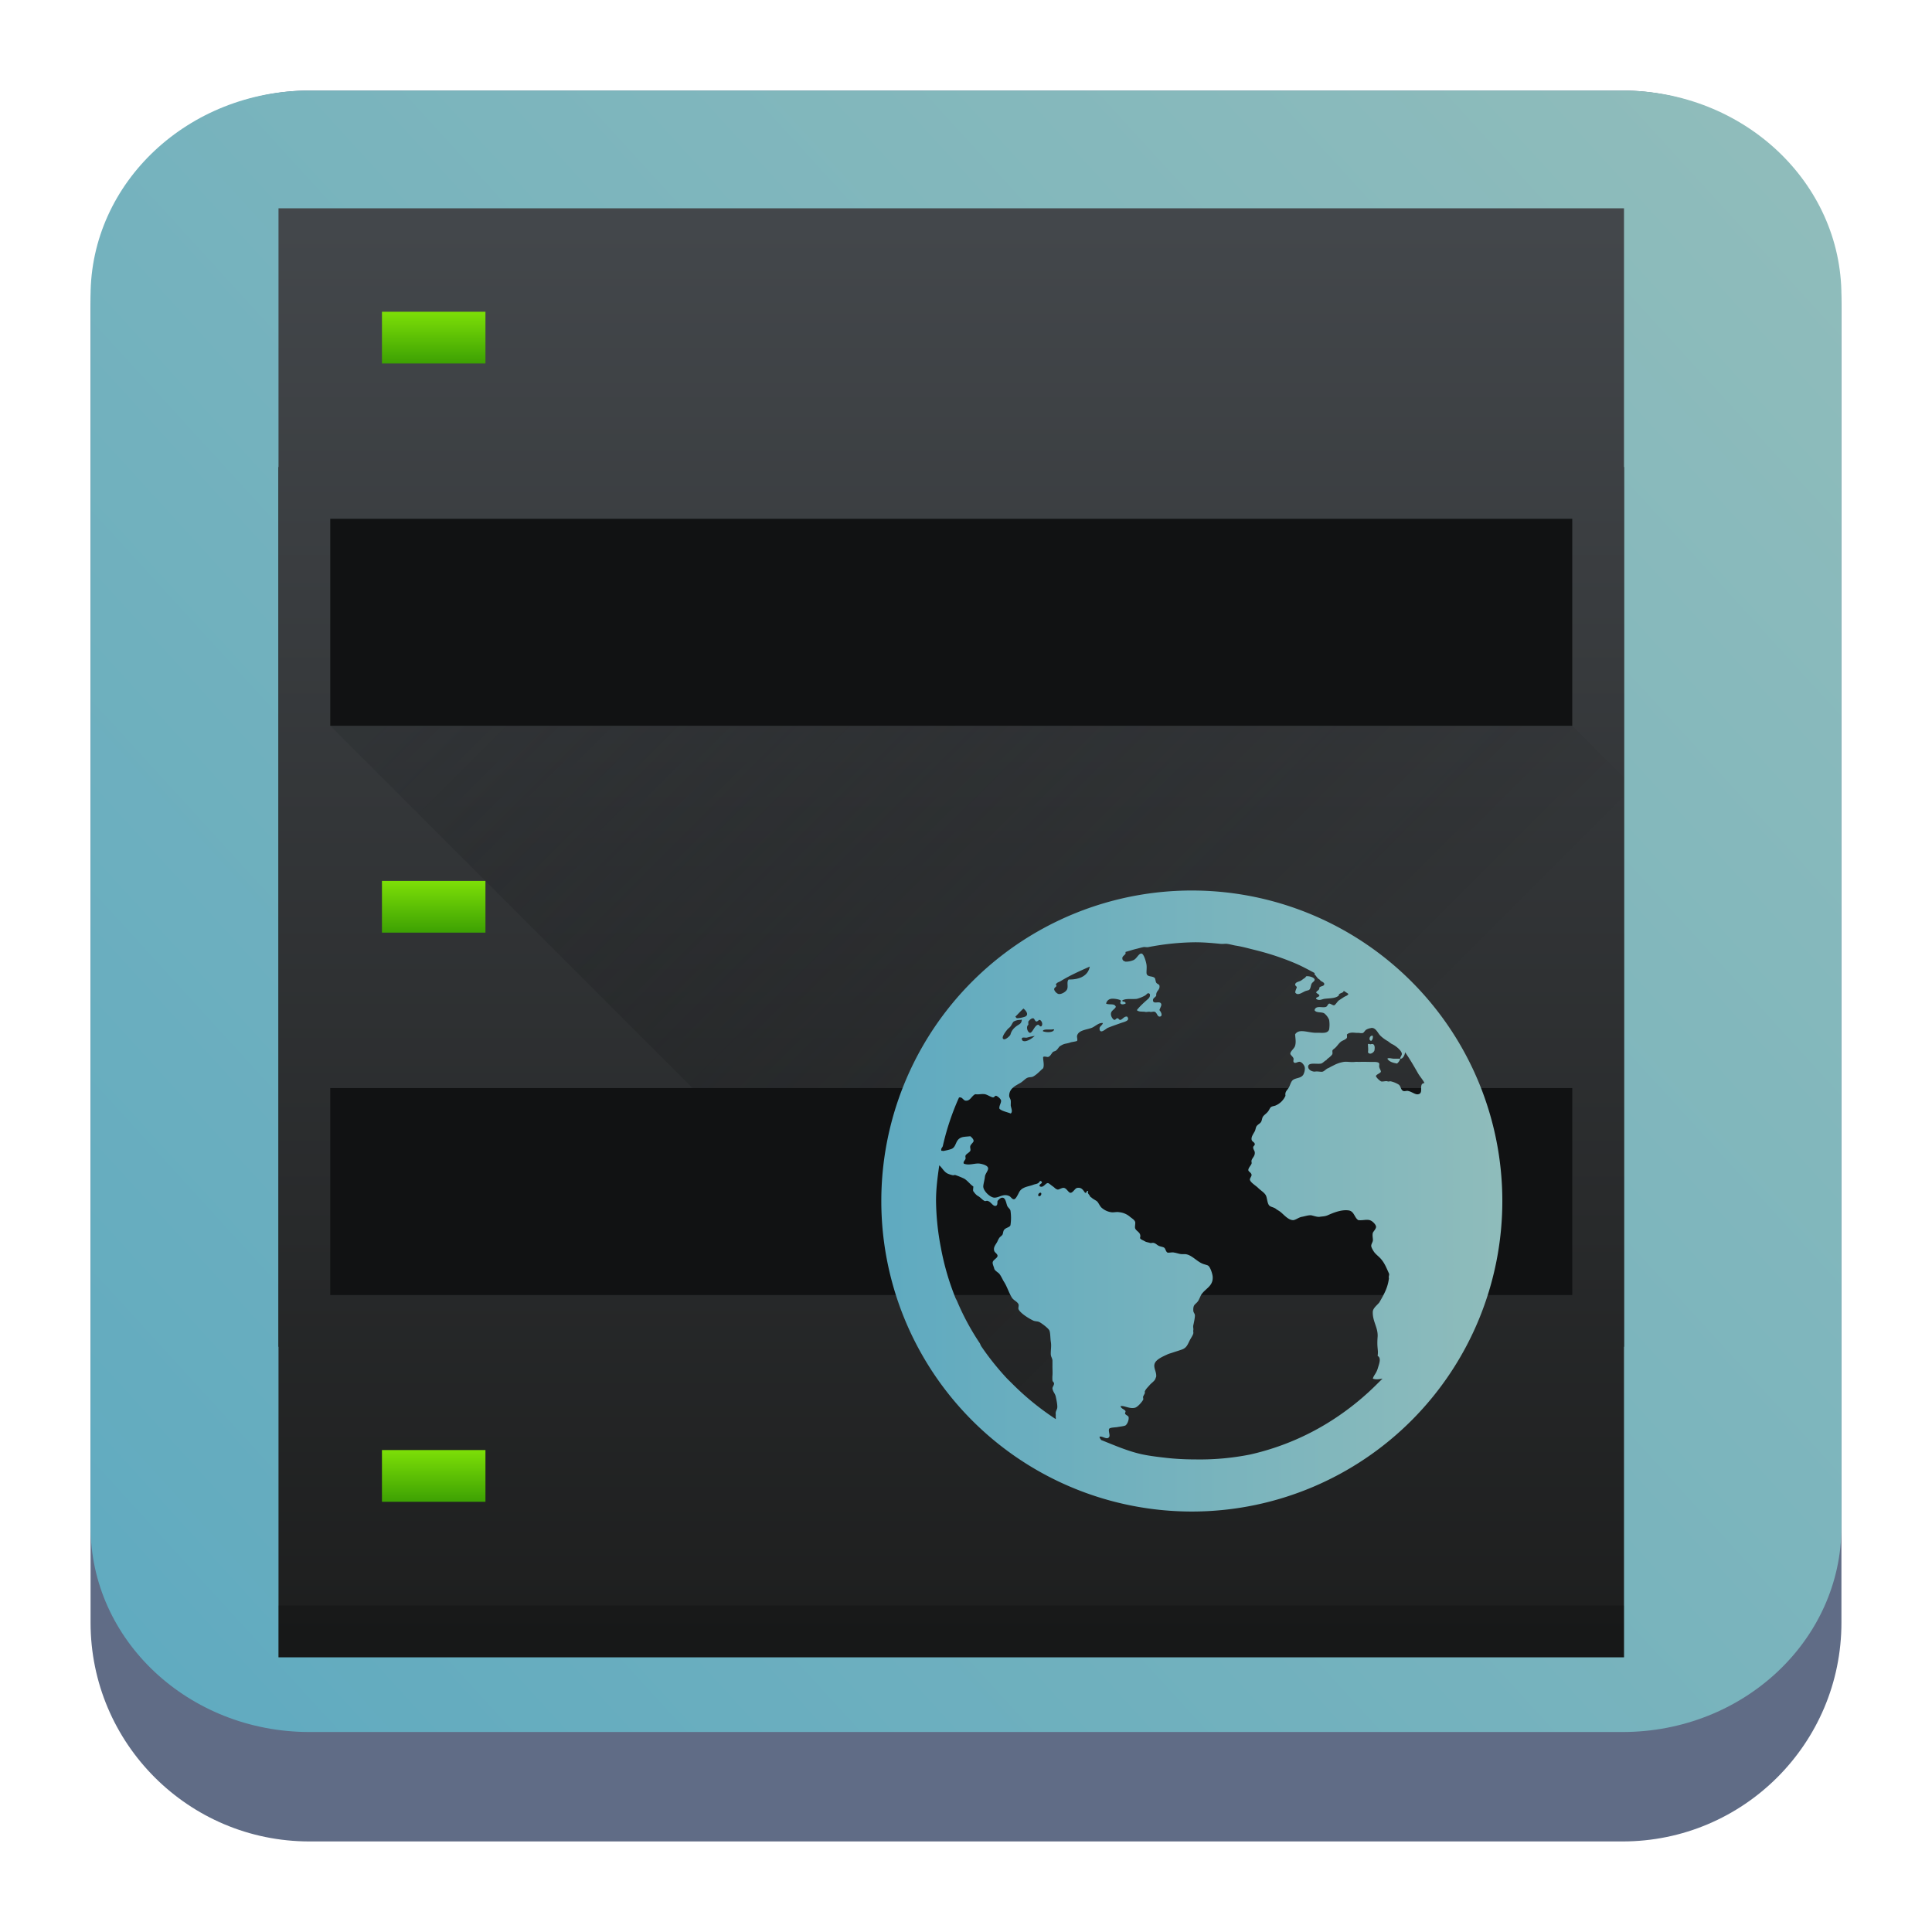 <?xml version="1.0" encoding="UTF-8" standalone="no"?>
<!-- Created with Inkscape (http://www.inkscape.org/) -->

<svg
   width="64"
   version="1.1"
   height="64"
   id="svg3307"
   sodipodi:docname="pattern-server.svg"
   inkscape:version="1.2.1 (9c6d41e410, 2022-07-14)"
   xmlns:inkscape="http://www.inkscape.org/namespaces/inkscape"
   xmlns:sodipodi="http://sodipodi.sourceforge.net/DTD/sodipodi-0.dtd"
   xmlns:xlink="http://www.w3.org/1999/xlink"
   xmlns="http://www.w3.org/2000/svg"
   xmlns:svg="http://www.w3.org/2000/svg">
  <sodipodi:namedview
     id="namedview3309"
     pagecolor="#ffffff"
     bordercolor="#666666"
     borderopacity="1.0"
     inkscape:showpageshadow="2"
     inkscape:pageopacity="0.0"
     inkscape:pagecheckerboard="0"
     inkscape:deskcolor="#d1d1d1"
     showgrid="false"
     inkscape:zoom="5.2149125"
     inkscape:cx="46.597138"
     inkscape:cy="18.121109"
     inkscape:window-width="1920"
     inkscape:window-height="1002"
     inkscape:window-x="0"
     inkscape:window-y="0"
     inkscape:window-maximized="1"
     inkscape:current-layer="layer1" />
  <defs
     id="defs5455">
    <linearGradient
       id="linearGradient1641"
       gradientUnits="userSpaceOnUse"
       x2="0"
       y1="30"
       y2="8">
      <stop
         offset="0"
         stop-color="#cea476"
         id="stop1637"
         style="stop-color:#4c566a;stop-opacity:1;" />
      <stop
         offset="1"
         stop-color="#dab58b"
         id="stop1639"
         style="stop-color:#2e3440;stop-opacity:1;" />
    </linearGradient>
    <linearGradient
       inkscape:collect="always"
       xlink:href="#linearGradient22063-0"
       id="linearGradient22065-6"
       x1="-22"
       y1="5.111"
       x2="-6.444"
       y2="-9.111"
       gradientUnits="userSpaceOnUse"
       gradientTransform="matrix(3.625,0,0,3.625,467.321,555.048)" />
    <linearGradient
       inkscape:collect="always"
       id="linearGradient22063-0">
      <stop
         style="stop-color:#5faac0;stop-opacity:1;"
         offset="0"
         id="stop22059-6" />
      <stop
         style="stop-color:#8fbcbb;stop-opacity:1;"
         offset="1"
         id="stop22061-2" />
    </linearGradient>
    <linearGradient
       id="b"
       gradientTransform="matrix(1.006,0,0,0.923,-418.265,-495.319)"
       gradientUnits="userSpaceOnUse"
       x1="388.423"
       x2="388.423"
       y1="557.798"
       y2="505.798">
      <stop
         offset="0"
         stop-color="#7f8c8d"
         id="stop13" />
      <stop
         offset="1"
         stop-color="#afb0b3"
         id="stop15" />
    </linearGradient>
    <linearGradient
       id="d"
       gradientTransform="matrix(0.894,0,0,0.923,-28.622,-33.966)"
       gradientUnits="userSpaceOnUse"
       x1="1.333"
       x2="1.333"
       y1="48.714"
       y2="9.714">
      <stop
         offset="0"
         stop-color="#eef1f2"
         id="stop19" />
      <stop
         offset="1"
         stop-color="#f9fafb"
         id="stop21" />
    </linearGradient>
    <linearGradient
       id="f"
       gradientUnits="userSpaceOnUse"
       x1="-11.306"
       x2="-11.306"
       y1="23.62"
       y2="7.62"
       gradientTransform="matrix(1.714,0,0,1.714,-27.429,-31.857)">
      <stop
         offset="0"
         stop-color="#3e3e3e"
         id="stop2" />
      <stop
         offset="1"
         stop-color="#5c5c5c"
         id="stop4" />
    </linearGradient>
    <linearGradient
       id="a"
       gradientTransform="matrix(0.571,0,0,0.571,-222.469,732.049)"
       gradientUnits="userSpaceOnUse"
       x2="0"
       xlink:href="#b-3"
       y1="543.798"
       y2="503.798" />
    <linearGradient
       id="b-3">
      <stop
         offset="0"
         stop-color="#2f3943"
         id="stop2771" />
      <stop
         offset="1"
         stop-color="#808c9b"
         id="stop2773" />
    </linearGradient>
    <linearGradient
       id="c"
       gradientTransform="matrix(0.636,0,0,0.636,-249,698.036)"
       gradientUnits="userSpaceOnUse"
       x2="0"
       xlink:href="#b-3"
       y1="499.798"
       y2="547.798" />
    <linearGradient
       id="e"
       gradientUnits="userSpaceOnUse"
       x1="8"
       x2="20"
       y1="6"
       y2="20">
      <stop
         offset="0"
         id="stop2782" />
      <stop
         offset="1"
         stop-opacity="0"
         id="stop2784" />
    </linearGradient>
    <linearGradient
       id="d-6"
       gradientUnits="userSpaceOnUse"
       x1="11"
       x2="11"
       y1="17"
       y2="6">
      <stop
         offset="0"
         stop-color="#ffd42a"
         id="stop2777" />
      <stop
         offset="1"
         stop-color="#ffdf62"
         id="stop2779" />
    </linearGradient>
    <filter
       id="filter6437"
       x="-0.108"
       y="-0.108"
       width="1.216"
       height="1.216"
       color-interpolation-filters="sRGB">
      <feGaussianBlur
         stdDeviation="0.41"
         id="feGaussianBlur438" />
    </filter>
    <linearGradient
       id="linearGradient6207"
       x1="7.635"
       x2="8.761"
       y1="5.704"
       y2="14.001"
       gradientUnits="userSpaceOnUse"
       gradientTransform="matrix(4.348,0,0,4.348,436.809,445.118)">
      <stop
         stop-color="#2e3440"
         offset="0"
         id="stop433" />
      <stop
         stop-color="#4c566a"
         offset="1"
         id="stop435" />
    </linearGradient>
    <linearGradient
       id="c-3"
       gradientUnits="userSpaceOnUse"
       x2="0"
       xlink:href="#linearGradient1641"
       y1="8"
       y2="2"
       gradientTransform="matrix(1.571,0,0,1.571,391.429,522.211)" />
    <linearGradient
       id="b-6"
       gradientUnits="userSpaceOnUse"
       x2="0"
       y1="30"
       y2="8">
      <stop
         offset="0"
         stop-color="#cea476"
         id="stop164" />
      <stop
         offset="1"
         stop-color="#dab58b"
         id="stop166" />
    </linearGradient>
    <linearGradient
       id="d-7"
       gradientUnits="userSpaceOnUse"
       x2="0"
       xlink:href="#linearGradient1641"
       y1="30"
       y2="8"
       gradientTransform="matrix(1.571,0,0,1.571,391.429,522.211)" />
    <linearGradient
       id="linearGradient331"
       gradientUnits="userSpaceOnUse"
       x2="0"
       y1="30"
       y2="8">
      <stop
         offset="0"
         stop-color="#cea476"
         id="stop327" />
      <stop
         offset="1"
         stop-color="#dab58b"
         id="stop329" />
    </linearGradient>
    <linearGradient
       id="e-5"
       gradientUnits="userSpaceOnUse"
       x1="16"
       x2="16"
       xlink:href="#linearGradient22063-0"
       y1="8"
       y2="2" />
    <linearGradient
       id="a-3"
       gradientTransform="matrix(0.667,0,0,0.667,-256.38,-333.867)"
       gradientUnits="userSpaceOnUse"
       x2="0"
       y1="512.8"
       y2="503.8">
      <stop
         offset="0"
         stop-color="#ebc69a"
         id="stop172" />
      <stop
         offset="1"
         stop-color="#f4e0c8"
         stop-opacity="0"
         id="stop174" />
    </linearGradient>
    <linearGradient
       id="f-5"
       gradientUnits="userSpaceOnUse"
       x1="16"
       x2="16"
       xlink:href="#linearGradient22063-0"
       y1="11"
       y2="8" />
    <linearGradient
       id="linearGradient342"
       gradientTransform="matrix(0.667,0,0,0.667,-256.38,-333.867)"
       gradientUnits="userSpaceOnUse"
       x2="0"
       y1="512.8"
       y2="503.8">
      <stop
         offset="0"
         stop-color="#ebc69a"
         id="stop338" />
      <stop
         offset="1"
         stop-color="#f4e0c8"
         stop-opacity="0"
         id="stop340" />
    </linearGradient>
    <linearGradient
       id="b-36"
       gradientTransform="matrix(1.2,0,0,1.2,387.454,517.384)"
       gradientUnits="userSpaceOnUse"
       x2="0"
       y1="44"
       y2="4">
      <stop
         offset="0"
         stop-color="#1d1e1e"
         id="stop2-7" />
      <stop
         offset="1"
         stop-color="#44484c"
         id="stop4-5" />
    </linearGradient>
    <linearGradient
       id="c-35"
       x1="6"
       x2="6"
       xlink:href="#a-6"
       y1="5"
       y2="4" />
    <linearGradient
       id="a-6"
       gradientUnits="userSpaceOnUse"
       x2="0"
       y1="507.8"
       y2="506.8">
      <stop
         offset="0"
         stop-color="#3da103"
         id="stop8" />
      <stop
         offset="1"
         stop-color="#7ddf07"
         id="stop10" />
    </linearGradient>
    <linearGradient
       id="d-2"
       x1="6"
       x2="6"
       xlink:href="#a-6"
       y1="16"
       y2="15" />
    <linearGradient
       id="linearGradient478"
       gradientUnits="userSpaceOnUse"
       x2="0"
       y1="507.8"
       y2="506.8">
      <stop
         offset="0"
         stop-color="#3da103"
         id="stop474" />
      <stop
         offset="1"
         stop-color="#7ddf07"
         id="stop476" />
    </linearGradient>
    <linearGradient
       id="e-9"
       x1="6"
       x2="6"
       xlink:href="#a-6"
       y1="27"
       y2="26" />
    <linearGradient
       id="linearGradient485"
       gradientUnits="userSpaceOnUse"
       x2="0"
       y1="507.8"
       y2="506.8">
      <stop
         offset="0"
         stop-color="#3da103"
         id="stop481" />
      <stop
         offset="1"
         stop-color="#7ddf07"
         id="stop483" />
    </linearGradient>
    <linearGradient
       id="f-1"
       gradientUnits="userSpaceOnUse"
       x1="5"
       x2="18"
       y1="12"
       y2="25"
       gradientTransform="matrix(1.714,0,0,1.714,388.654,519.269)">
      <stop
         offset="0"
         stop-color="#292c2f"
         id="stop15-2" />
      <stop
         offset="1"
         stop-opacity="0"
         id="stop17" />
    </linearGradient>
    <linearGradient
       inkscape:collect="always"
       xlink:href="#linearGradient22063-0"
       id="linearGradient1070"
       x1="476.088"
       y1="499.3"
       x2="496.659"
       y2="499.3"
       gradientUnits="userSpaceOnUse"
       gradientTransform="translate(-62.23,56.284)" />
  </defs>
  <g
     inkscape:label="Capa 1"
     inkscape:groupmode="layer"
     id="layer1"
     transform="translate(-384.571,-515.798)">
    <path
       d="m 387.571,526.048 c 0,-4.004 3.246,-7.25 7.25,-7.25 h 43.5 c 4.004,0 7.25,3.246 7.25,7.25 v 43.5 c 0,4.004 -3.246,7.25 -7.25,7.25 h -43.5 c -4.004,0 -7.25,-3.246 -7.25,-7.25 z"
       id="path736-7"
       style="fill:#606c86;fill-opacity:1;stroke-width:3.625" />
    <path
       d="m 387.571,525.595 c 0,-3.754 3.246,-6.797 7.25,-6.797 h 43.5 c 4.004,0 7.25,3.043 7.25,6.797 v 40.781 c 0,3.754 -3.246,6.797 -7.25,6.797 h -43.5 c -4.004,0 -7.25,-3.043 -7.25,-6.797 z"
       id="path738-9"
       style="fill:url(#linearGradient22065-6);fill-opacity:1;stroke-width:3.625" />
    <path
       d="m 393.797,531.269 h 44.571 v 29.143 h -44.571 z"
       fill="#111213"
       id="path20"
       style="stroke-width:1.714" />
    <path
       d="m 393.797,522.698 v 48 h 44.571 v -48 z m 1.714,10.286 h 41.143 v 6.857 h -41.143 z m 0,18.857 h 41.143 v 6.857 h -41.143 z"
       id="path22"
       style="fill:url(#b-36);stroke-width:1.714" />
    <g
       stroke-width="0.7"
       id="g30"
       transform="matrix(1.714,0,0,1.714,388.654,519.269)">
      <path
         d="M 5,4 H 7 V 5 H 5 Z"
         id="path24"
         style="fill:url(#c-35)" />
      <path
         d="m 5,15 h 2 v 1 H 5 Z"
         id="path26"
         style="fill:url(#d-2)" />
      <path
         d="m 5,26 h 2 v 1 H 5 Z"
         id="path28"
         style="fill:url(#e-9)" />
    </g>
    <path
       d="m 395.511,539.841 12,12 h 29.143 v 6.857 h -22.286 l 12,12 h 12 v -29.143 l -1.714,-1.714 z"
       fill-rule="evenodd"
       opacity="0.4"
       id="path32"
       style="fill:url(#f-1);stroke-width:1.714" />
    <path
       d="m 393.797,568.984 h 44.571 v 1.714 h -44.571 z"
       opacity="0.2"
       id="path34"
       style="stroke-width:1.714" />
    <path
       d="m 424.153,545.298 a 10.286,10.286 0 1 0 0,20.571 10.286,10.286 0 0 0 0,-20.571 z m 0,1.714 c 0.297,0 0.569,0.024 0.857,0.053 0.069,0.007 0.146,-0.009 0.214,0 0.091,0.012 0.178,0.039 0.267,0.055 0.247,0.038 0.458,0.101 0.698,0.159 0.439,0.11 0.874,0.255 1.286,0.429 0.225,0.096 0.427,0.207 0.643,0.322 v 0.053 c 0.048,0.022 0.075,0.115 0.159,0.161 0.031,0.017 0.026,0.038 0.055,0.053 0.048,0.027 0.117,0.058 0.106,0.108 -0.014,0.069 -0.113,0.053 -0.161,0.106 0.007,0.099 -0.081,0.094 -0.106,0.161 0.015,0.043 0.099,0.055 0.106,0.106 -0.009,0.055 -0.127,0.051 -0.106,0.108 0.093,0.072 0.18,0.017 0.267,0 0.192,-0.024 0.363,-0.01 0.482,-0.108 -0.015,-0.091 0.171,-0.077 0.161,-0.159 0.05,0.034 0.111,0.069 0.161,0.106 -0.019,0.017 -0.034,0.045 -0.055,0.053 -0.034,0.017 -0.074,0.034 -0.106,0.055 l -0.161,0.106 c -0.039,0.027 -0.12,0.161 -0.159,0.161 -0.051,0 -0.125,-0.065 -0.161,-0.055 -0.051,0.017 -0.05,0.087 -0.108,0.108 -0.113,0.041 -0.336,-0.062 -0.374,0.108 0.048,0.098 0.235,0.051 0.321,0.106 a 0.531,0.531 0 0 1 0.161,0.214 1.011,1.011 0 0 1 0,0.322 c -0.053,0.137 -0.218,0.108 -0.375,0.106 h -0.108 c -0.264,-0.017 -0.523,-0.137 -0.643,0.053 0.009,0.146 0.034,0.249 0,0.375 -0.022,0.093 -0.165,0.189 -0.159,0.267 0,0.041 0.096,0.103 0.106,0.161 0.007,0.031 -0.014,0.077 0,0.108 0.045,0.084 0.137,-0.017 0.214,0 0.075,0.017 0.161,0.129 0.161,0.214 a 0.446,0.446 0 0 1 -0.053,0.214 c -0.075,0.113 -0.214,0.098 -0.322,0.159 -0.089,0.051 -0.106,0.18 -0.159,0.269 -0.057,0.096 -0.13,0.13 -0.108,0.267 a 0.626,0.626 0 0 1 -0.322,0.321 c -0.046,0.021 -0.117,0.024 -0.159,0.055 -0.034,0.024 -0.06,0.105 -0.108,0.159 -0.06,0.069 -0.129,0.11 -0.159,0.161 -0.026,0.039 -0.029,0.106 -0.055,0.161 -0.038,0.072 -0.113,0.087 -0.159,0.159 -0.022,0.034 -0.031,0.117 -0.055,0.161 -0.055,0.099 -0.117,0.182 -0.106,0.269 0.009,0.082 0.103,0.086 0.106,0.159 0.005,0.041 -0.055,0.062 -0.053,0.108 0.002,0.065 0.048,0.108 0.053,0.159 0.012,0.127 -0.082,0.182 -0.106,0.269 -0.012,0.041 0.01,0.072 0,0.106 -0.021,0.063 -0.106,0.139 -0.108,0.214 0,0.053 0.103,0.086 0.108,0.161 0.003,0.05 -0.063,0.113 -0.055,0.161 0.019,0.093 0.197,0.195 0.269,0.267 0.098,0.098 0.225,0.165 0.267,0.267 0.036,0.087 0.041,0.257 0.108,0.322 0.048,0.048 0.151,0.055 0.214,0.106 0.058,0.046 0.096,0.057 0.159,0.108 0.105,0.082 0.262,0.279 0.429,0.267 0.087,-0.017 0.171,-0.089 0.269,-0.108 0.101,-0.017 0.218,-0.062 0.321,-0.051 0.079,0.017 0.185,0.057 0.267,0.051 0.086,-0.017 0.171,-0.01 0.269,-0.051 0.17,-0.075 0.449,-0.197 0.696,-0.163 0.189,0.027 0.189,0.238 0.321,0.322 0.151,0.017 0.255,-0.029 0.375,0 0.091,0.022 0.206,0.142 0.214,0.214 0.009,0.074 -0.098,0.168 -0.108,0.214 -0.022,0.099 0.017,0.206 0,0.267 -0.014,0.051 -0.055,0.111 -0.051,0.161 0,0.045 0.06,0.154 0.106,0.214 0.057,0.072 0.146,0.137 0.214,0.214 0.125,0.144 0.18,0.291 0.267,0.482 0.022,0.048 -0.021,0.099 0,0.161 -0.038,0.288 -0.134,0.485 -0.322,0.804 -0.087,0.103 -0.216,0.192 -0.214,0.321 -0.005,0.309 0.175,0.506 0.161,0.804 -0.031,0.401 0.031,0.429 0,0.643 0.137,0.069 0.039,0.286 0,0.429 -0.058,0.17 -0.127,0.207 -0.159,0.322 0.091,0.039 0.219,0.022 0.321,0 l -0.161,0.159 a 8.919,8.919 0 0 1 -1.286,1.071 8.469,8.469 0 0 1 -2.945,1.286 8.546,8.546 0 0 1 -1.822,0.161 c -0.326,0 -0.648,-0.017 -0.965,-0.053 -0.25,-0.029 -0.504,-0.058 -0.749,-0.108 -0.485,-0.099 -0.941,-0.303 -1.394,-0.482 -0.015,-0.029 -0.057,-0.072 -0.051,-0.108 0.087,-0.038 0.255,0.127 0.321,0 0.033,-0.06 -0.043,-0.206 0,-0.267 0.031,-0.041 0.204,-0.041 0.267,-0.053 0.091,-0.017 0.216,-0.029 0.267,-0.053 0.057,-0.036 0.118,-0.163 0.108,-0.269 -0.005,-0.05 -0.069,-0.062 -0.108,-0.106 -0.033,-0.038 0.022,-0.072 0,-0.108 -0.041,-0.06 -0.144,-0.072 -0.159,-0.159 0.122,-0.024 0.303,0.103 0.48,0.053 0.086,-0.024 0.23,-0.189 0.269,-0.267 0.012,-0.024 -0.014,-0.077 0,-0.108 0.015,-0.031 0.048,-0.089 0.053,-0.106 0.012,-0.046 -0.01,-0.024 0,-0.055 0.031,-0.086 0.11,-0.151 0.161,-0.214 0.039,-0.048 0.125,-0.11 0.161,-0.159 0.041,-0.053 0.026,-0.06 0.053,-0.108 0.026,-0.154 -0.091,-0.291 -0.053,-0.429 0.041,-0.154 0.279,-0.25 0.429,-0.321 0.051,-0.024 0.118,-0.039 0.159,-0.055 0.103,-0.034 0.226,-0.072 0.322,-0.106 0.161,-0.058 0.189,-0.175 0.267,-0.322 0.038,-0.069 0.101,-0.163 0.108,-0.214 0.007,-0.045 -0.009,-0.053 0,-0.106 0.009,-0.05 -0.014,-0.103 0,-0.161 0.017,-0.074 0.053,-0.24 0.053,-0.321 0,-0.069 -0.051,-0.099 -0.053,-0.161 -0.012,-0.223 0.079,-0.201 0.159,-0.322 0.041,-0.06 0.079,-0.171 0.108,-0.214 0.139,-0.206 0.393,-0.276 0.375,-0.588 -0.007,-0.103 -0.086,-0.343 -0.161,-0.375 -0.043,-0.019 -0.098,-0.031 -0.161,-0.053 -0.202,-0.075 -0.377,-0.305 -0.588,-0.322 h -0.108 c -0.082,0 -0.175,-0.041 -0.267,-0.053 -0.058,-0.017 -0.18,0.017 -0.214,0 -0.053,-0.026 -0.065,-0.132 -0.108,-0.161 -0.034,-0.024 -0.108,-0.034 -0.159,-0.053 -0.086,-0.031 -0.118,-0.101 -0.214,-0.108 -0.031,0 -0.074,0.017 -0.108,0 -0.053,-0.017 -0.111,-0.022 -0.161,-0.051 -0.062,-0.039 -0.135,-0.055 -0.159,-0.108 0.057,-0.185 -0.123,-0.214 -0.161,-0.322 -0.017,-0.05 0.017,-0.17 0,-0.214 -0.022,-0.063 -0.091,-0.106 -0.161,-0.159 a 0.641,0.641 0 0 0 -0.375,-0.161 c -0.079,-0.017 -0.173,0.017 -0.267,0 a 0.61,0.61 0 0 1 -0.322,-0.161 c -0.072,-0.084 -0.096,-0.175 -0.159,-0.214 -0.06,-0.038 -0.12,-0.069 -0.161,-0.108 -0.019,-0.017 -0.036,-0.014 -0.053,-0.051 -0.031,-0.065 -0.093,-0.086 -0.055,-0.163 -0.069,-0.034 -0.033,0.067 -0.106,0.055 -0.067,-0.094 -0.117,-0.189 -0.267,-0.161 -0.069,0.017 -0.134,0.159 -0.214,0.161 -0.069,0 -0.127,-0.147 -0.214,-0.161 -0.069,-0.017 -0.168,0.062 -0.214,0.053 -0.074,-0.017 -0.094,-0.062 -0.161,-0.106 -0.05,-0.034 -0.134,-0.11 -0.161,-0.108 -0.086,0 -0.149,0.171 -0.267,0.108 -0.058,-0.074 0.122,-0.093 0.053,-0.161 -0.051,-0.05 -0.065,0.029 -0.106,0.053 -0.048,0.031 -0.108,0.034 -0.161,0.055 -0.118,0.045 -0.23,0.057 -0.322,0.106 a 0.317,0.317 0 0 0 -0.159,0.161 c -0.039,0.072 -0.101,0.211 -0.161,0.214 -0.072,0 -0.096,-0.079 -0.161,-0.108 -0.197,-0.086 -0.319,0.051 -0.482,0.055 -0.151,0 -0.382,-0.233 -0.375,-0.377 0.005,-0.086 0.045,-0.213 0.055,-0.321 0.007,-0.086 0.105,-0.189 0.106,-0.267 0.002,-0.106 -0.199,-0.149 -0.267,-0.161 -0.161,-0.029 -0.353,0.072 -0.537,0 -0.034,-0.058 0.034,-0.103 0.055,-0.159 0.01,-0.031 -0.012,-0.072 0,-0.108 0.019,-0.055 0.134,-0.103 0.159,-0.161 0.019,-0.045 -0.017,-0.103 0,-0.159 0.022,-0.062 0.103,-0.117 0.108,-0.161 0.007,-0.058 -0.062,-0.123 -0.108,-0.161 -0.142,0.017 -0.24,0.012 -0.321,0.053 -0.185,0.086 -0.135,0.317 -0.322,0.375 a 1.567,1.567 0 0 1 -0.214,0.053 c -0.031,0.017 -0.072,-0.003 -0.106,0 0.003,-0.017 -0.003,-0.034 0,-0.053 0.007,-0.039 0.045,-0.069 0.053,-0.108 a 8.417,8.417 0 0 1 0.537,-1.606 h 0.051 c 0.067,0.017 0.106,0.103 0.163,0.108 0.156,0.017 0.19,-0.146 0.321,-0.214 0.134,0.017 0.201,-0.017 0.322,0 0.082,0.017 0.202,0.099 0.267,0.106 0.055,0 0.055,-0.06 0.106,-0.053 0.051,0.017 0.153,0.098 0.161,0.159 0.009,0.077 -0.075,0.183 -0.053,0.269 0.081,0.082 0.261,0.111 0.374,0.159 0.075,-0.063 0.012,-0.178 0,-0.267 0,-0.039 0.005,-0.123 0,-0.159 -0.007,-0.062 -0.051,-0.108 -0.051,-0.161 0,-0.245 0.209,-0.333 0.374,-0.429 0.07,-0.041 0.153,-0.13 0.214,-0.161 0.087,-0.043 0.142,-0.012 0.214,-0.053 0.13,-0.074 0.221,-0.185 0.322,-0.269 0.046,-0.111 -0.005,-0.264 0,-0.374 0.046,-0.029 0.11,0 0.159,0 0.079,-0.017 0.117,-0.117 0.161,-0.161 0.026,-0.026 0.075,-0.027 0.108,-0.053 0.077,-0.062 0.091,-0.134 0.159,-0.161 a 0.446,0.446 0 0 1 0.108,-0.053 c 0.051,-0.017 0.132,-0.024 0.214,-0.055 0.051,-0.017 0.194,-0.031 0.214,-0.051 0.026,-0.027 -0.007,-0.123 0,-0.163 0.041,-0.192 0.309,-0.202 0.482,-0.267 0.12,-0.045 0.24,-0.183 0.375,-0.159 -0.026,0.093 -0.13,0.103 -0.108,0.214 0.029,0.154 0.214,-0.033 0.269,-0.055 0.103,-0.045 0.291,-0.108 0.429,-0.159 0.12,-0.043 0.326,-0.077 0.214,-0.214 -0.094,-0.017 -0.134,0.072 -0.214,0.106 -0.057,0.017 -0.06,-0.048 -0.108,-0.053 -0.046,0 -0.06,0.062 -0.108,0.053 -0.046,-0.017 -0.099,-0.103 -0.106,-0.161 -0.019,-0.144 0.103,-0.161 0.161,-0.267 -0.039,-0.13 -0.213,-0.057 -0.322,-0.108 a 0.194,0.194 0 0 1 0.161,-0.159 c 0.074,-0.017 0.278,0.014 0.322,0.053 0.026,0.022 -0.039,0.072 0,0.108 0.045,0.039 0.103,0.017 0.159,0 0.021,-0.098 -0.123,-0.045 -0.106,-0.108 0.117,-0.075 0.339,-0.034 0.482,-0.053 a 1.166,1.166 0 0 0 0.267,-0.108 c 0.069,-0.039 0.089,-0.118 0.161,-0.053 0.021,0.07 -0.014,0.123 -0.053,0.161 -0.132,0.117 -0.273,0.24 -0.375,0.374 0.063,0.062 0.161,0.043 0.267,0.055 0.041,0.017 0.118,-0.009 0.161,0 0.051,0.017 0.12,-0.017 0.161,0 0.072,0.017 0.089,0.159 0.159,0.159 0.117,0 0.069,-0.137 0,-0.214 0.021,-0.081 0.084,-0.156 0.055,-0.214 -0.053,-0.106 -0.257,0.033 -0.269,-0.106 -0.005,-0.086 0.077,-0.096 0.108,-0.161 -0.014,-0.165 0.123,-0.171 0.108,-0.321 -0.009,-0.062 -0.065,-0.05 -0.108,-0.108 -0.022,-0.031 -0.027,-0.137 -0.053,-0.159 -0.089,-0.075 -0.257,-0.017 -0.269,-0.161 -0.003,-0.086 0.012,-0.177 0,-0.269 -0.01,-0.086 -0.086,-0.357 -0.159,-0.374 -0.096,-0.021 -0.154,0.159 -0.269,0.214 a 0.645,0.645 0 0 1 -0.267,0.053 c -0.041,-0.017 -0.103,-0.026 -0.106,-0.108 -0.007,-0.072 0.081,-0.103 0.106,-0.159 0.007,-0.014 -0.003,-0.034 0,-0.055 0.125,-0.034 0.249,-0.077 0.375,-0.106 0.072,-0.017 0.142,-0.039 0.214,-0.053 0.051,-0.01 0.11,0.009 0.161,0 a 8.585,8.585 0 0 1 1.553,-0.161 z m -3.482,0.804 c -0.055,0.312 -0.348,0.437 -0.698,0.429 -0.077,0.075 -0.01,0.216 -0.051,0.321 -0.038,0.087 -0.182,0.168 -0.269,0.161 -0.063,0 -0.161,-0.101 -0.161,-0.161 0,-0.074 0.118,-0.075 0.055,-0.159 0.002,-0.017 0.034,-0.038 0.051,-0.055 0.036,-0.021 0.074,-0.033 0.108,-0.053 0.31,-0.192 0.629,-0.331 0.965,-0.482 z m 7.178,0.321 c -0.031,0.017 -0.026,0.038 -0.053,0.055 -0.065,0.039 -0.111,0.087 -0.161,0.106 -0.069,0.026 -0.149,0.043 -0.159,0.108 -0.009,0.051 0.055,0.057 0.051,0.106 -0.024,0.063 -0.038,0.084 -0.051,0.161 0.086,0.142 0.266,-0.033 0.374,-0.055 0.048,-0.017 0.082,-0.012 0.108,-0.051 0.029,-0.048 0.031,-0.096 0.053,-0.163 0.024,-0.072 0.117,-0.096 0.108,-0.159 -0.007,-0.063 -0.163,-0.117 -0.269,-0.108 z m -9.374,1.071 c 0.081,0.065 0.195,0.206 0.051,0.269 a 0.885,0.885 0 0 1 -0.266,0.051 c -0.017,0 -0.039,-0.039 -0.055,-0.051 0.089,-0.086 0.177,-0.187 0.269,-0.269 z m 0.321,0.322 c 0.041,0 0.058,0.103 0.108,0.106 0.046,0 0.079,-0.06 0.106,-0.053 0.072,0.019 0.122,0.161 0.053,0.214 -0.057,0.017 -0.065,-0.06 -0.106,-0.053 -0.117,0.021 -0.182,0.274 -0.269,0.267 -0.082,-0.017 -0.137,-0.207 -0.051,-0.267 0,-0.051 -0.005,-0.055 0,-0.108 0.024,-0.031 0.091,-0.111 0.159,-0.106 z m -0.429,0.053 c 0.024,0 0.045,-0.017 0.053,0 -0.012,0.091 -0.036,0.118 -0.106,0.161 -0.122,0.074 -0.228,0.165 -0.269,0.321 -0.01,0.046 -0.154,0.171 -0.214,0.161 -0.134,-0.029 0.077,-0.283 0.108,-0.322 0.034,-0.043 0.069,-0.057 0.108,-0.106 0.038,-0.048 0.069,-0.134 0.106,-0.161 a 0.422,0.422 0 0 1 0.214,-0.053 z m 11.625,0.267 c 0.137,-0.017 0.206,0.134 0.269,0.214 0.051,0.069 0.183,0.168 0.267,0.214 0.048,0.026 0.106,0.084 0.159,0.108 0.111,0.05 0.317,0.211 0.322,0.321 0.002,0.055 -0.062,0.11 -0.053,0.161 0.084,0.017 0.158,-0.13 0.159,-0.214 0.158,0.223 0.293,0.459 0.429,0.696 0.065,0.113 0.154,0.206 0.214,0.322 -0.075,0.022 -0.094,0.034 -0.106,0.106 -0.017,0.096 0.036,0.252 -0.108,0.269 -0.089,0.017 -0.195,-0.079 -0.321,-0.108 -0.051,-0.017 -0.12,0.017 -0.161,0 -0.094,-0.031 -0.079,-0.158 -0.159,-0.214 a 0.859,0.859 0 0 0 -0.269,-0.108 c -0.046,0 -0.058,0.017 -0.106,0 -0.058,-0.017 -0.166,0.024 -0.214,0 a 0.55,0.55 0 0 1 -0.161,-0.159 c -0.019,-0.063 0.158,-0.108 0.161,-0.161 0.003,-0.041 -0.046,-0.098 -0.055,-0.161 -0.005,-0.038 0.009,-0.081 0,-0.106 -0.012,-0.045 -0.089,-0.051 -0.159,-0.055 h -0.161 c -0.075,0 -0.228,-0.007 -0.322,0 -0.057,0 -0.106,-0.005 -0.159,0 -0.149,0.017 -0.259,-0.017 -0.375,0 a 1.077,1.077 0 0 0 -0.322,0.108 l -0.106,0.053 a 0.705,0.705 0 0 1 -0.108,0.055 c -0.046,0.022 -0.113,0.093 -0.159,0.106 -0.069,0.017 -0.147,-0.017 -0.269,0 -0.086,0 -0.211,-0.057 -0.214,-0.161 0,-0.159 0.279,-0.077 0.429,-0.106 0.057,-0.017 0.093,-0.067 0.161,-0.108 0.034,-0.017 0.024,-0.033 0.055,-0.053 0.051,-0.036 0.151,-0.12 0.159,-0.161 0.007,-0.038 -0.005,-0.077 0,-0.106 0.007,-0.036 0.062,-0.06 0.108,-0.108 0.072,-0.072 0.125,-0.168 0.214,-0.214 0.06,-0.031 0.132,-0.057 0.159,-0.106 0.007,-0.055 0,-0.057 0,-0.108 a 0.223,0.223 0 0 1 0.108,-0.053 c 0.093,-0.021 0.159,0.005 0.267,0 0.046,0 0.111,0.022 0.161,0 0.041,-0.027 0.065,-0.086 0.108,-0.108 a 0.423,0.423 0 0 1 0.159,-0.051 z m 0.965,1.018 h -0.214 c -0.075,0 -0.171,-0.039 -0.214,0 0.063,0.103 0.178,0.135 0.321,0.161 a 0.331,0.331 0 0 0 0.108,-0.161 z m -11.733,-0.965 h 0.161 c 0.043,0 0.089,-0.017 0.106,0 -0.027,0.113 -0.286,0.096 -0.374,0.055 0.003,-0.043 0.051,-0.048 0.106,-0.055 z m -0.375,0.214 c -0.074,0.055 -0.149,0.125 -0.267,0.161 -0.065,0.021 -0.149,0.019 -0.161,-0.053 -0.014,-0.089 0.103,-0.045 0.161,-0.053 0.075,-0.017 0.18,-0.051 0.267,-0.055 z m 11.143,0 c -0.057,0.019 -0.084,0.144 0,0.161 0.039,-0.024 0.065,-0.086 0.055,-0.159 -0.022,-0.024 -0.038,-0.017 -0.055,0 z m -0.106,0.269 c 0,0.096 0.017,0.183 0,0.267 0.055,0.106 0.187,0.017 0.214,-0.053 0.033,-0.178 -0.026,-0.237 -0.108,-0.214 -0.027,0.017 -0.077,-0.022 -0.106,0 z m -14.198,4.017 c 0.098,0.087 0.154,0.211 0.269,0.269 a 0.806,0.806 0 0 0 0.159,0.053 c 0.046,0.017 0.065,-0.014 0.108,0 0.091,0.031 0.195,0.074 0.267,0.108 0.11,0.048 0.228,0.213 0.322,0.267 0.003,0.055 -0.017,0.12 0,0.159 0.045,0.06 0.087,0.12 0.159,0.161 0.087,0.048 0.134,0.123 0.214,0.161 0.029,0.017 0.063,-0.017 0.108,0 0.113,0.034 0.171,0.189 0.267,0.161 0.063,-0.019 0.045,-0.099 0.055,-0.161 0.043,-0.046 0.093,-0.108 0.159,-0.108 0.106,0 0.122,0.165 0.161,0.269 0.022,0.058 0.093,0.098 0.108,0.159 a 1.617,1.617 0 0 1 0,0.483 c -0.029,0.079 -0.151,0.074 -0.214,0.159 -0.031,0.041 -0.031,0.132 -0.055,0.161 -0.041,0.051 -0.075,0.06 -0.106,0.108 a 0.771,0.771 0 0 0 -0.055,0.106 c -0.051,0.11 -0.149,0.189 -0.106,0.322 0.017,0.051 0.108,0.096 0.108,0.159 0,0.075 -0.149,0.132 -0.161,0.214 -0.009,0.06 0.034,0.135 0.053,0.214 0.014,0.06 0.125,0.122 0.161,0.161 0.06,0.069 0.106,0.183 0.159,0.269 0.108,0.166 0.163,0.372 0.269,0.535 0.057,0.084 0.177,0.125 0.214,0.214 0.017,0.045 -0.017,0.12 0,0.161 0.062,0.137 0.343,0.307 0.482,0.374 0.065,0.034 0.154,0.021 0.214,0.055 0.091,0.051 0.274,0.189 0.322,0.267 0.039,0.072 0.033,0.261 0.051,0.375 0.027,0.151 -0.005,0.266 0,0.429 0.007,0.089 0.055,0.125 0.055,0.214 v 0.159 c -0.002,0.106 0.009,0.214 0,0.322 a 1.015,1.015 0 0 0 0,0.161 c 0.005,0.051 0.051,0.058 0.053,0.106 0.003,0.051 -0.058,0.122 -0.053,0.161 0.012,0.108 0.086,0.168 0.108,0.267 0.017,0.079 0.063,0.281 0.051,0.375 -0.005,0.05 -0.045,0.103 -0.051,0.161 -0.005,0.045 0.005,0.065 0,0.106 -0.005,0.039 0.009,0.075 0,0.108 -0.055,-0.034 -0.108,-0.072 -0.161,-0.108 a 8.919,8.919 0 0 1 -1.286,-1.071 l -0.161,-0.159 a 8.914,8.914 0 0 1 -0.857,-1.071 c -0.024,-0.034 -0.031,-0.074 -0.053,-0.108 a 8.27,8.27 0 0 1 -0.751,-1.394 c -0.015,-0.034 -0.038,-0.069 -0.053,-0.106 a 8.602,8.602 0 0 1 -0.482,-1.661 8.585,8.585 0 0 1 -0.161,-1.553 c 0,-0.408 0.051,-0.787 0.108,-1.179 z m 3.322,0.912 c 0.082,-0.038 0.067,0.094 0,0.106 -0.063,0.017 -0.062,-0.075 0,-0.106 z"

       id="path38"
       style="fill:url(#linearGradient1070);fill-opacity:1;stroke-width:1.714" />
  </g>
</svg>
